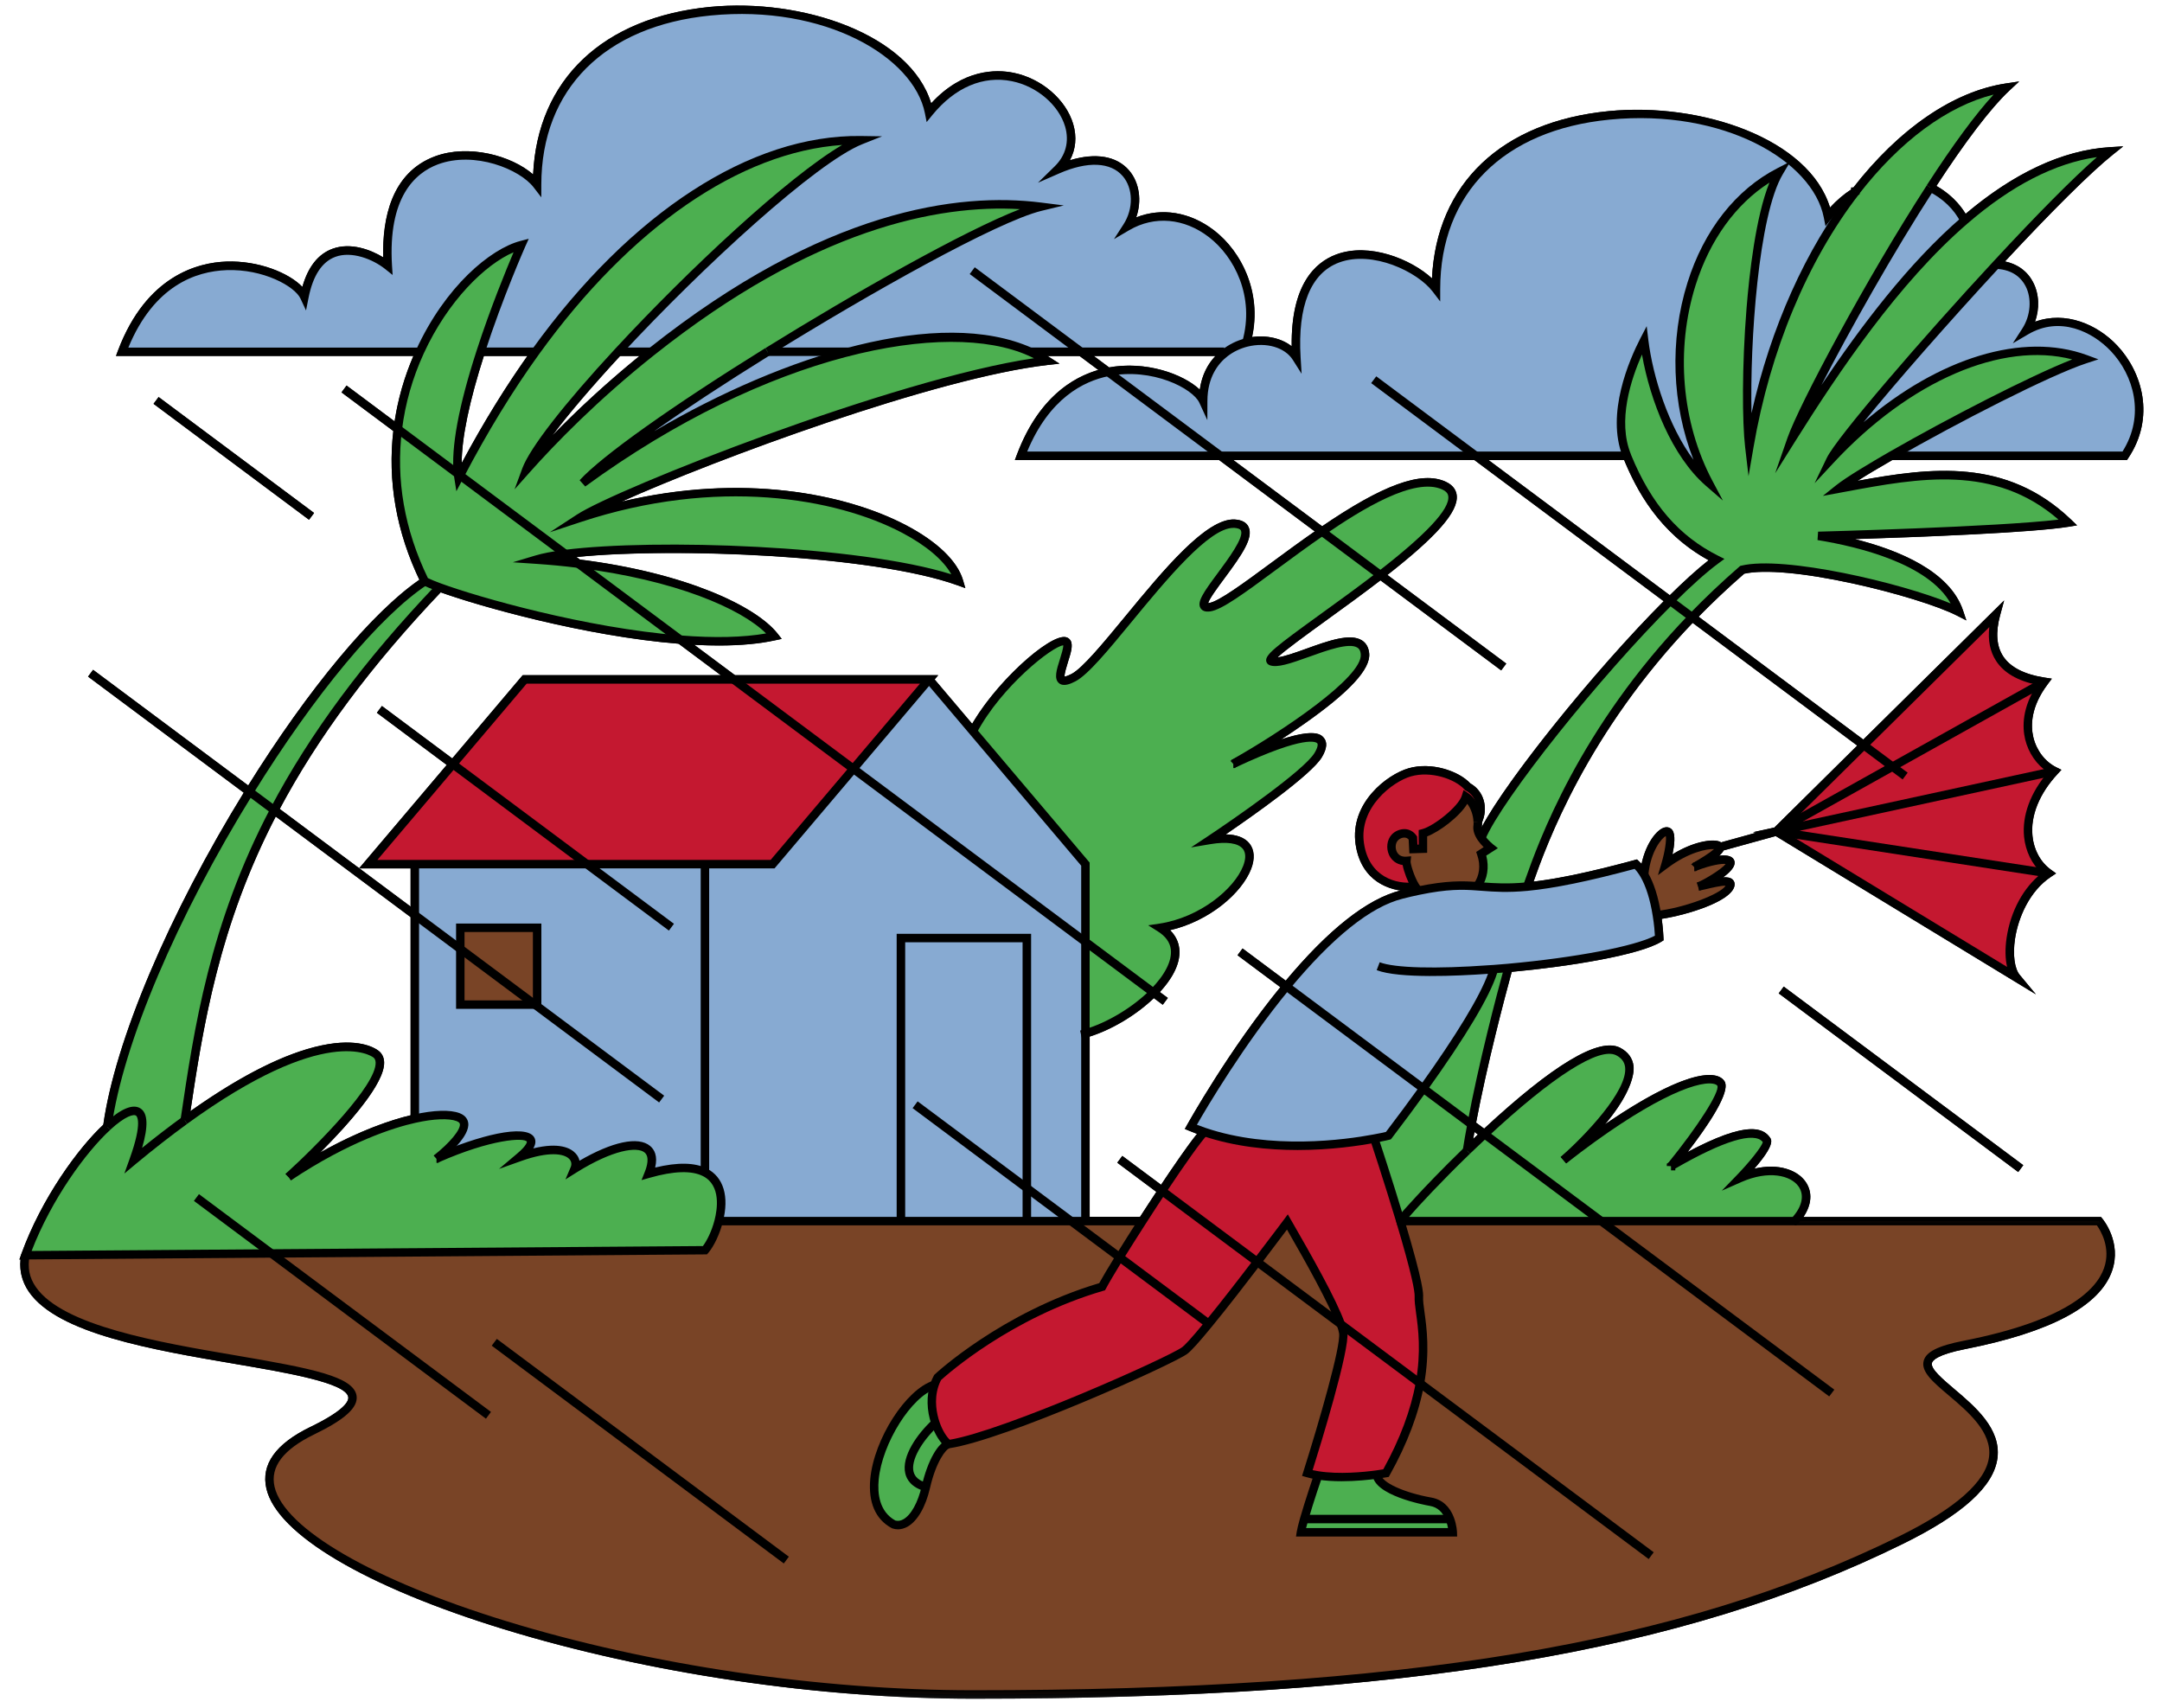 <svg width="181" height="143" viewBox="0 0 181 143" fill="none" xmlns="http://www.w3.org/2000/svg">
<mask id="mask0_5558_5491" style="mask-type:luminance" maskUnits="userSpaceOnUse" x="0" y="0" width="181" height="143">
<path d="M0.667 0H180.667V142.604H0.667V0Z" fill="white"/>
</mask>
<g mask="url(#mask0_5558_5491)">
<path d="M177.24 28.917C175.594 27.172 172.932 26 170.37 26.938C170.76 25.828 170.719 24.609 170.208 23.63C169.734 22.708 168.906 22.109 167.849 21.891C171.885 17.552 175.083 14.385 176.875 12.953L177.75 12.25L176.63 12.318C172.719 12.562 168.656 14.443 164.557 17.901C163.995 16.964 163.13 16.141 162.109 15.568C164.583 11.776 166.688 9.021 168.208 7.594L169.042 6.818L167.911 6.99C163.547 7.651 159.026 10.745 155.167 15.693L154.979 15.698V15.859C154.359 16.26 153.76 16.771 153.208 17.375C151.453 11.599 142.422 8.542 134.677 9.302C125.729 10.177 120.26 15.385 119.885 23.302C118.115 21.677 114.625 20.276 111.865 21.302C110.094 21.964 108.068 23.844 108.141 28.99C107.297 28.328 106.078 28.037 104.812 28.214C105.646 24.391 103.87 21.005 101.641 19.292C99.635 17.74 97.255 17.359 95.115 18.198C95.599 16.823 95.396 15.297 94.531 14.276C93.49 13.052 91.713 12.76 89.562 13.417C90.057 12.51 90.162 11.469 89.844 10.385C89.24 8.333 87.188 6.563 84.849 6.094C83.385 5.797 80.609 5.766 77.953 8.651C76.198 2.88 67.167 -0.177 59.427 0.578C50.469 1.458 45 6.672 44.63 14.604C42.797 13.01 39.198 12.052 36.411 13.088C32.76 14.453 32 18.297 32.078 21.542C31.016 20.896 29.349 20.271 27.833 20.828C26.635 21.266 25.787 22.338 25.312 24.016C24.182 22.844 21.646 21.802 18.948 21.896C16.583 21.979 12.266 23.057 9.885 29.318L9.708 29.797H34.609C33.849 31.562 33.323 33.401 33.036 35.281L29.01 32.276L28.588 32.849L32.927 36.083C32.443 40.286 33.177 44.474 35.109 48.536C31.146 51.266 25.833 57.651 20.776 65.755L7.792 56.073L7.37 56.641L20.406 66.359C14.115 76.568 9.625 87.177 8.646 94.156C6.49 96.177 3.453 100.375 1.792 104.964L1.625 105.443H1.719C1.62 106.422 1.859 107.328 2.422 108.151C4.839 111.651 12.719 112.995 19.672 114.182C24.037 114.922 28.984 115.766 29.156 116.964C29.203 117.302 28.854 118.073 25.979 119.464C23.073 120.875 21.838 122.615 22.302 124.62C23.177 128.443 30.615 132.844 42.188 136.396C54.25 140.094 68.573 142.214 81.484 142.214C117.583 142.214 140.859 138.339 159.302 129.255C164.344 126.776 166.938 124.417 167.229 122.052C167.531 119.604 165.349 117.755 163.594 116.271C162.62 115.443 161.615 114.589 161.74 114.109C161.802 113.87 162.245 113.396 164.531 112.943C171.656 111.536 175.792 109.339 176.818 106.406C177.656 104.01 176.062 102.083 175.995 102.005L175.891 101.88H150.984C151.682 100.849 151.76 99.781 151.156 98.922C150.49 97.979 148.932 97.354 146.865 97.844C148.599 95.859 148.307 95.422 148.203 95.266C147.656 94.453 146.339 93.755 141.286 96.448C143.021 94.193 144.932 91.365 144.365 90.51C144.25 90.333 144.005 90.109 143.516 90.031C141.844 89.76 138.552 91.26 134.375 94.125C136.807 91.219 136.802 89.615 136.755 89.255C136.672 88.583 136.297 88.068 135.635 87.719C133.896 86.812 130.062 89.094 124.245 94.49L123.573 93.99C124.505 89.057 125.943 83.604 126.557 81.365C131.542 80.896 137.286 79.943 139.094 78.828L139.271 78.724L139.26 78.516C139.26 78.484 139.24 77.833 139.115 76.922C141.094 76.625 144.969 75.495 145.214 74.146C145.245 73.948 145.193 73.766 145.057 73.635C144.885 73.474 144.615 73.427 144.25 73.448C144.781 73.062 145.219 72.625 145.219 72.224C145.219 72.037 145.13 71.875 144.969 71.771C144.74 71.615 144.349 71.594 143.922 71.641C144.12 71.464 144.234 71.318 144.292 71.193L148.656 69.99L170.443 83.245L169.083 81.609C168.651 81.094 168.495 79.917 168.688 78.615C168.938 76.896 169.87 74.62 171.703 73.401L172.13 73.12L171.714 72.818C170.839 72.193 170.271 71.162 170.151 69.984C169.979 68.287 170.729 66.438 172.255 64.792L172.573 64.443L172.151 64.234C171.203 63.766 170.484 62.823 170.224 61.719C169.995 60.734 170.01 59.167 171.417 57.292L171.776 56.818L171.193 56.729C169.474 56.464 168.297 55.859 167.693 54.932C167.141 54.083 167.057 52.938 167.438 51.531L167.781 50.266L155.99 61.911L142.198 51.625C143.417 50.375 144.698 49.167 146.01 48.026C147.688 47.651 150.99 47.948 155.104 48.844C158.656 49.615 162.245 50.724 163.839 51.542L164.609 51.938L164.339 51.115C163.24 47.818 158.953 46.052 155.266 45.125C160.297 44.969 170.052 44.604 173.177 44.094L173.88 43.979L173.37 43.49C167.953 38.312 161.656 39.13 155.495 40.255C156.245 39.776 157.229 39.188 158.411 38.51H178.062L178.167 38.354C180.458 34.943 179.349 31.151 177.24 28.917ZM36.896 49.589C40.214 50.781 49.021 53.266 56.818 53.891L60.349 56.526H43.76L37.865 63.495L31.974 59.104L31.552 59.672L37.401 64.042L30.073 72.688L23.422 67.724C26.641 61.682 31.052 55.745 36.896 49.589ZM40.51 29.802H44.161C42.24 32.521 40.391 35.526 38.656 38.771C38.646 36.693 39.286 33.625 40.51 29.802ZM100.448 32.62C99.073 31.323 95.969 30.198 92.859 30.76L91.573 29.802H101.755C101.172 30.422 100.63 31.328 100.448 32.62ZM91.953 30.974C89.682 31.63 86.896 33.422 85.146 38.031L84.969 38.51H102.062L110.078 44.49C108.797 45.38 107.531 46.312 106.401 47.141C104.151 48.802 102.026 50.37 101.234 50.484C101.203 50.484 101.172 50.49 101.146 50.495C101.26 50.104 101.979 49.141 102.516 48.411C104.005 46.406 104.948 45.021 104.536 44.125C104.365 43.745 103.979 43.531 103.396 43.495C101.026 43.333 97.401 47.729 94.208 51.609C92.38 53.828 90.651 55.922 89.729 56.417C89.375 56.599 89.203 56.641 89.13 56.641C89.099 56.417 89.307 55.766 89.417 55.406C89.656 54.661 89.854 54.016 89.63 53.625C89.542 53.479 89.406 53.38 89.234 53.344C87.927 53.062 83.51 56.974 81.396 60.599L78.25 56.885L78.547 56.526H61.536L58.12 53.984C58.839 54.021 59.531 54.042 60.188 54.042C62.005 54.042 63.578 53.896 64.896 53.609L65.448 53.49L65.099 53.042C63.302 50.771 57.49 47.974 48.547 46.849L48.266 46.635C56.406 45.807 73.162 46.474 80.167 49L80.823 49.24L80.63 48.568C80.156 46.974 78.463 45.339 75.854 43.969C70.792 41.318 62.115 39.599 52.026 42.005C59.901 38.469 78.333 31.635 87.713 30.557L88.708 30.448L87.859 29.906C87.802 29.875 87.745 29.844 87.688 29.807H90.385L91.953 30.974ZM34.375 72.698V75.896L30.088 72.698H34.375ZM124.052 69.229C124.073 69.109 124.078 68.984 124.073 68.849C124.615 67.583 124.203 66.208 123.099 65.589C122.115 64.531 119.828 63.771 117.927 64.318C116.13 64.833 112.99 67.224 113.49 70.688C113.885 73.38 115.74 74.333 117.245 74.552C114.479 75.245 111.25 77.787 107.641 82.104L104.026 79.406L103.604 79.974L107.188 82.646C102.818 88 99.422 94.104 99.385 94.167L99.193 94.51L99.557 94.662C99.766 94.75 99.984 94.833 100.214 94.922C99.412 95.912 98.088 97.854 97.203 99.182L93.958 96.766L93.537 97.333L96.807 99.776C96.37 100.438 95.912 101.141 95.443 101.87H91.229V86.771C93.099 86.182 95.104 84.979 96.594 83.552L97.344 84.109L97.771 83.542L97.099 83.047C97.984 82.083 98.88 80.75 98.724 79.406C98.656 78.823 98.401 78.307 97.953 77.87C101.276 77.099 103.969 74.745 104.74 72.74C105.073 71.891 105.016 71.125 104.594 70.604C104.198 70.12 103.536 69.87 102.615 69.849C104.87 68.307 109.776 64.859 110.661 63.391C111.094 62.667 111.141 62.109 110.802 61.74C110.604 61.516 110.099 60.964 107.266 61.896C107.885 61.495 108.542 61.057 109.188 60.599C112.964 57.948 114.75 56.021 114.635 54.714C114.589 54.214 114.385 53.844 114.031 53.615C113.047 52.984 111.167 53.661 109.349 54.318C108.49 54.625 107.536 54.969 106.953 55.036C107.604 54.422 109.344 53.161 111.042 51.932C112.458 50.911 114.052 49.755 115.578 48.583L125.682 56.12L126.104 55.552L116.156 48.13C120.312 44.88 122.115 42.818 121.958 41.469C121.922 41.125 121.734 40.651 121.047 40.333C119.031 39.401 115.828 40.552 110.693 44.057L103.245 38.505H123.427L139.281 50.328C133.474 56.156 126.161 65.266 124.052 69.234C124.052 69.24 124.052 69.234 124.052 69.229ZM46.224 36.49C47.542 34.719 49.49 32.432 51.917 29.802H53.547C50.599 32.198 48.135 34.526 46.224 36.49ZM34.375 76.776V93.365C32.839 93.734 30.193 94.583 26.807 96.49C29.162 94.13 32.234 90.698 32.161 88.922C32.146 88.521 31.979 88.193 31.688 87.969C31.338 87.698 29.969 86.88 26.932 87.521C23.901 88.156 20.203 90.01 15.943 93.026C17.031 85.708 18.375 77.469 23.088 68.359L34.375 76.776ZM124.609 38.51H135.974C137.052 41.109 138.943 44.651 143.047 46.901C142.13 47.625 141.036 48.609 139.797 49.833L124.609 38.51ZM123.339 95.344C123.37 95.156 123.406 94.964 123.438 94.766L123.729 94.979C123.594 95.099 123.464 95.224 123.339 95.344ZM148.542 69.287L146.771 69.667L147.031 69.708L144.089 70.521C144.026 70.479 143.958 70.448 143.865 70.422C143.266 70.25 141.771 70.443 140.016 71.521C140.177 70.771 140.281 69.88 140.01 69.5C139.859 69.287 139.604 69.203 139.339 69.276C138.719 69.443 137.812 70.552 137.427 72.328C137.349 72.24 137.266 72.156 137.182 72.078L137.042 71.948L136.854 72C133.297 72.964 130.516 73.557 128.375 73.807C129.51 70.609 132.844 61.417 141.703 52.141L155.484 62.417L148.542 69.287Z" fill="black"/>
</g>
<path d="M12.854 33.807L13.276 33.239L26.297 42.942L25.87 43.51L12.854 33.807Z" fill="black"/>
<path d="M148.906 83.162L149.328 82.594L169.385 97.542L168.958 98.109L148.906 83.162Z" fill="black"/>
<path d="M169.609 27.683C174.943 24.552 181.932 32.099 177.885 38.157C177.875 38.157 177.87 38.157 177.865 38.157C177.865 38.157 176.854 38.157 158.385 38.157L158.37 38.13C163.536 35.172 171.406 31.11 174.594 30.063C168.49 27.823 160.135 31.099 153.25 38.5C154.005 36.938 160.792 28.98 167.12 22.151C170.26 22.292 170.984 25.542 169.609 27.683Z" fill="#87AAD2"/>
<mask id="mask1_5558_5491" style="mask-type:luminance" maskUnits="userSpaceOnUse" x="2" y="101" width="176" height="42">
<path d="M2 101.333H178V142.604H2V101.333Z" fill="white"/>
</mask>
<g mask="url(#mask1_5558_5491)">
<path d="M22.724 104.932L59.011 104.666C59.427 104.187 59.896 103.255 60.167 102.229H89.677L93.724 105.244C93.037 106.369 92.51 107.26 92.266 107.718C84.005 110.135 78.5 115.312 78.5 115.312C78.391 115.515 78.302 115.718 78.234 115.926C74.995 116.952 70.828 125.468 74.807 127.614C75.917 127.984 77.016 126.635 77.51 124.489C77.995 122.343 78.854 120.999 79.417 120.9C83.927 120.234 97.943 113.979 99.193 113.062C99.526 112.812 100.287 111.942 101.224 110.796C102.448 109.291 103.984 107.307 105.26 105.64L112.25 110.854C112.349 111.135 112.422 111.369 112.453 111.557C112.708 113.062 109.453 123.322 109.453 123.322C109.74 123.406 110.037 123.468 110.354 123.515C110.354 123.515 109.615 125.676 109.188 127.171C109.052 127.63 108.953 128.031 108.912 128.281C109.745 128.281 121.62 128.281 121.62 128.281C121.62 128.281 121.609 127.755 121.385 127.171C121.162 126.557 120.698 125.885 119.781 125.718C118 125.406 115.302 124.551 115.266 123.442C115.745 123.374 116.037 123.322 116.037 123.322C117.693 120.364 118.51 117.864 118.88 115.796C119.547 112.031 118.734 109.687 118.787 108.551C118.828 107.77 118.078 105.015 117.24 102.229H175.719C175.719 102.229 181.62 109.202 164.458 112.588C152.859 114.88 179.089 119.109 159.141 128.937C141.734 137.505 119.146 141.859 81.479 141.859C47.286 141.859 10.886 127.182 26.13 119.775C41.375 112.374 0.01 115.895 2.13 105.083L22.724 104.932Z" fill="#794426"/>
</g>
<path d="M176.656 12.677C174.588 14.333 170.932 18.037 167.12 22.151C160.791 28.979 154.005 36.938 153.25 38.5C160.135 31.099 168.484 27.823 174.594 30.062C171.406 31.109 163.536 35.172 158.37 38.13C156.297 39.328 154.656 40.339 153.937 40.906C160.479 39.698 167.364 38.24 173.13 43.745C168.916 44.432 152.219 44.865 152.219 44.865C155.916 45.469 162.63 47.104 164.005 51.234C160.823 49.599 149.719 46.76 145.849 47.703C144.333 49.016 142.942 50.349 141.656 51.672L139.817 50.297C141.286 48.833 142.625 47.635 143.692 46.844C139.541 44.766 137.463 41.271 136.198 38.161V38.156C134.885 34.943 136.453 30.781 137.635 28.484C138.151 32.708 140.135 37.87 143.026 40.391C138.239 31.333 140.76 18.615 148.942 14.401C146.442 18.615 145.932 32.99 146.442 37.375C147.916 28.755 151.224 21.365 155.328 16.052C155.328 16.052 155.328 16.052 155.333 16.052C159.13 11.13 163.614 8.005 167.958 7.344C166.219 8.974 163.942 12.078 161.599 15.703C156.401 23.713 150.859 34.224 149.969 36.776C153.599 30.995 158.573 23.537 164.453 18.458C168.203 15.219 172.302 12.943 176.656 12.677Z" fill="#4CAF50"/>
<path d="M158.438 64.182L171.146 57.083C168.568 60.515 170.036 63.578 172 64.557L148.719 69.614L158.438 64.182Z" fill="#C41830"/>
<path d="M148.719 69.615L172 64.558C168.818 67.995 169.427 71.62 171.516 73.11L148.719 69.615Z" fill="#C41830"/>
<path d="M148.719 69.614L171.516 73.114C168.328 75.224 167.594 80.37 168.818 81.843L148.719 69.614Z" fill="#C41830"/>
<path d="M171.146 57.083L158.438 64.182L156.031 62.38L167.099 51.442C165.87 55.979 169.552 56.838 171.146 57.083Z" fill="#C41830"/>
<path d="M161.609 15.703C162.885 16.323 163.906 17.328 164.463 18.458C158.583 23.542 153.609 30.995 149.979 36.776C150.87 34.224 156.417 23.713 161.609 15.703Z" fill="#87AAD2"/>
<path d="M156.031 62.38L158.438 64.182L148.719 69.614L156.031 62.38Z" fill="#C41830"/>
<path d="M123.542 38.156H102.177L92.766 31.135C96.49 30.39 100.104 32.193 100.734 33.562C100.74 31.687 101.505 30.359 102.568 29.536C103.104 29.125 103.724 28.833 104.354 28.677C106 28.26 107.76 28.713 108.536 29.937C107.807 17.833 117.833 21.062 120.224 24.187C120.224 4.333 150.854 7.088 153.036 18.114C153.776 17.213 154.552 16.536 155.344 16.052C151.24 21.359 147.932 28.755 146.458 37.375C145.943 32.989 146.458 18.614 148.958 14.401C140.776 18.614 138.255 31.333 143.042 40.391C140.146 37.87 138.167 32.703 137.651 28.484C136.464 30.781 134.896 34.943 136.214 38.156H123.542Z" fill="#87AAD2"/>
<path d="M130.896 97.125C139.318 90.536 143.406 89.703 144.073 90.703C144.729 91.693 140.042 97.453 139.906 97.62C146.489 93.792 147.578 94.953 147.911 95.458C148.245 95.958 145.661 98.63 145.661 98.63C149.828 96.792 152.833 99.495 150.245 102.229H134.042L124.276 94.953C128.547 90.963 133.542 87.026 135.479 88.036C139.104 89.927 131.099 96.943 130.896 97.125Z" fill="#4CAF50"/>
<path d="M142.198 74.219C143.136 74.02 144.985 73.463 144.87 74.088C144.677 75.151 140.849 76.39 138.719 76.62C138.552 75.541 138.24 74.219 137.646 73.224C137.901 70.62 139.375 69.213 139.724 69.703C140.078 70.198 139.443 72.344 139.443 72.344C141.724 70.64 143.828 70.505 143.99 70.911C144.151 71.312 141.969 72.505 141.839 72.578C143.531 71.927 144.865 71.786 144.865 72.224C144.865 72.864 142.583 74.088 142.198 74.219Z" fill="#794426"/>
<path d="M139.823 50.297L141.667 51.672C132.047 61.641 128.839 71.5 127.859 74.219C125.948 74.401 124.823 74.271 123.672 74.193C124.214 73.448 124.354 72.448 124.016 71.463L124.797 70.969C124.797 70.969 124.344 70.609 124.021 70.141C125.469 66.662 133.766 56.307 139.823 50.297Z" fill="#4CAF50"/>
<path d="M125.068 81.136C124.505 83.198 122.151 86.959 119.156 91.13L107.698 82.584C110.698 78.954 114.156 75.693 117.328 74.896C117.854 74.761 118.338 74.651 118.776 74.558C121.125 74.073 122.411 74.105 123.667 74.193C124.818 74.271 125.948 74.401 127.854 74.219C129.797 74.042 132.547 73.537 136.948 72.339C137.219 72.584 137.443 72.875 137.646 73.219C138.229 74.214 138.547 75.537 138.719 76.615C138.89 77.698 138.911 78.526 138.911 78.526C137.219 79.573 131.646 80.547 126.286 81.032C125.875 81.068 125.469 81.105 125.068 81.136Z" fill="#87AAD2"/>
<path d="M134.042 102.229H117.25C117.213 102.12 119.667 99.386 122.818 96.334V96.329C123.292 95.875 123.776 95.407 124.276 94.948L134.042 102.229Z" fill="#4CAF50"/>
<path d="M125.068 81.13C125.474 81.104 125.875 81.068 126.287 81.031C126.235 81.224 124.318 88.104 123.193 94.141L119.162 91.13C122.146 86.958 124.505 83.203 125.068 81.13Z" fill="#4CAF50"/>
<path d="M124.797 70.968L124.01 71.468C124.354 72.448 124.213 73.448 123.666 74.198C122.411 74.104 121.125 74.073 118.776 74.562C118.677 74.479 118.573 74.343 118.469 74.166C118.078 73.52 117.708 72.395 117.745 72.073C116.521 72.166 116.182 70.734 116.776 70.109C117.13 69.734 117.864 69.562 118.281 70.151L118.323 71.083L119.12 71.057V69.77C120.224 69.484 122.396 67.781 122.724 66.708C123.307 67.093 123.682 67.989 123.719 68.781C123.724 68.921 123.719 69.057 123.703 69.187C123.661 69.515 123.812 69.849 124.015 70.145C124.338 70.614 124.797 70.968 124.797 70.968Z" fill="#794426"/>
<path d="M121.39 127.172C121.609 127.75 121.625 128.281 121.625 128.281C121.625 128.281 109.75 128.281 108.917 128.281C108.953 128.031 109.057 127.635 109.187 127.172H121.39Z" fill="#4CAF50"/>
<path d="M121.391 127.172H109.188C109.615 125.677 110.354 123.515 110.354 123.515C112.109 123.797 114.177 123.588 115.271 123.442C115.307 124.552 118.01 125.406 119.781 125.718C120.703 125.885 121.167 126.557 121.391 127.172Z" fill="#4CAF50"/>
<path d="M120.896 40.661C123.167 41.708 119.693 44.963 115.573 48.145L110.682 44.5C114.542 41.843 118.588 39.599 120.896 40.661Z" fill="#4CAF50"/>
<path d="M107.698 82.583L119.156 91.13C118.235 92.416 117.25 93.75 116.24 95.078C116.24 95.078 115.813 95.187 115.063 95.323C112.526 95.796 106.328 96.625 100.818 94.76C100.443 94.635 100.068 94.495 99.693 94.343C99.693 94.338 103.188 88.046 107.698 82.583Z" fill="#87AAD2"/>
<path d="M118.286 70.151C117.865 69.563 117.13 69.735 116.776 70.11C116.187 70.729 116.521 72.162 117.75 72.073C117.714 72.396 118.083 73.521 118.469 74.167L118.375 74.224C116.891 74.396 114.302 73.776 113.839 70.636C113.385 67.49 116.245 65.167 118.026 64.656C119.807 64.141 121.99 64.87 122.88 65.87C123.964 66.438 124.203 67.729 123.719 68.776C123.687 67.985 123.312 67.089 122.729 66.703C122.401 67.781 120.229 69.485 119.125 69.766V71.052L118.328 71.078L118.286 70.151Z" fill="#C41830"/>
<path d="M122.818 96.334C119.667 99.386 117.214 102.125 117.25 102.229C116.219 98.808 115.062 95.329 115.062 95.329C115.813 95.188 116.24 95.079 116.24 95.079C117.255 93.755 118.24 92.422 119.161 91.136L123.193 94.146C123.052 94.886 122.922 95.62 122.818 96.334Z" fill="#4CAF50"/>
<path d="M117.245 102.229C118.078 105.021 118.828 107.771 118.792 108.552C118.739 109.688 119.552 112.032 118.885 115.797L112.25 110.849C111.562 108.912 109.385 105.068 107.786 102.297C107.786 102.297 106.677 103.776 105.26 105.641L97.291 99.693C98.802 97.412 100.208 95.396 100.818 94.761C106.328 96.625 112.531 95.797 115.062 95.323C115.062 95.323 116.219 98.808 117.245 102.229Z" fill="#C41830"/>
<path d="M103.255 63.943C109.745 60.885 111.464 61.37 110.354 63.213C109.25 65.052 101.286 70.318 101.286 70.318C107.906 69.219 103.615 76.693 97.12 77.672C99.24 79 98.453 81.193 96.568 83.094L90.875 78.849V72.344L81.453 61.213C83.531 57.297 88.172 53.479 89.151 53.687C90.135 53.896 87.312 58.088 89.891 56.724C92.463 55.359 99.812 43.599 103.37 43.844C106.922 44.094 98.713 51.203 101.286 50.833C102.615 50.641 106.542 47.333 110.677 44.495L115.568 48.141C111.01 51.672 105.656 55.104 106.427 55.359C107.901 55.854 114.031 51.932 114.276 54.75C114.521 57.526 103.594 63.75 103.255 63.943Z" fill="#4CAF50"/>
<path d="M109.453 123.323C109.453 123.323 112.708 113.063 112.453 111.558C112.422 111.37 112.349 111.136 112.25 110.854L118.885 115.797C118.51 117.865 117.693 120.365 116.042 123.323C116.042 123.323 115.745 123.375 115.271 123.443C114.177 123.594 112.109 123.802 110.354 123.521C110.036 123.469 109.74 123.407 109.453 123.323Z" fill="#C41830"/>
<path d="M112.255 110.854L105.26 105.641C106.682 103.776 107.786 102.297 107.786 102.297C109.385 105.068 111.562 108.917 112.255 110.854Z" fill="#794426"/>
<path d="M97.292 99.692L105.261 105.64C103.985 107.307 102.448 109.286 101.224 110.797L101.057 110.718L93.724 105.25C94.276 104.364 94.922 103.338 95.604 102.281C96.156 101.416 96.729 100.536 97.292 99.692Z" fill="#C41830"/>
<path d="M64.276 29.448C73.364 23.797 83.588 18.177 87.114 17.317C75.672 15.875 63.76 22.13 54.547 29.448H51.76C58.62 22.047 68.088 13.333 72.067 11.744C63.797 11.63 53.833 16.984 44.849 29.448H40.25C41.776 24.729 43.651 20.52 43.651 20.52C41.057 21.198 37.406 24.547 35.161 29.448H10.229C14.271 18.786 24.385 22.463 25.484 24.854C26.588 19.333 30.812 20.932 32.469 22.25C31.734 10.14 42.583 12.349 44.974 15.474C44.974 -4.381 75.599 -1.62 77.781 9.406C83.948 1.864 92.849 9.994 88.541 14.187C94.427 11.609 96.135 16.208 94.364 18.963C99.698 15.838 106.245 21.927 104.354 28.672C103.724 28.833 103.109 29.114 102.573 29.536L102.5 29.442H86.266C77.208 25.39 60.557 31.849 48.802 40.437C50.812 38.244 57.193 33.843 64.276 29.448Z" fill="#87AAD2"/>
<path d="M102.177 38.157H85.479C87.198 33.625 90.01 31.683 92.766 31.136L102.177 38.157Z" fill="#87AAD2"/>
<path d="M101.057 110.719L101.224 110.797C100.281 111.948 99.521 112.818 99.193 113.063C97.943 113.979 83.927 120.235 79.417 120.901C79.026 120.61 78.589 119.948 78.307 119.11C77.99 118.167 77.875 117.011 78.234 115.927C78.302 115.719 78.391 115.516 78.5 115.313C78.5 115.313 84.005 110.136 92.266 107.719C92.51 107.261 93.037 106.37 93.724 105.245L101.057 110.719Z" fill="#C41830"/>
<path d="M90.875 78.849L96.568 83.093C95.062 84.609 92.859 85.948 90.875 86.52V78.849Z" fill="#4CAF50"/>
<path d="M90.875 86.52V102.229H89.677L85.963 99.458V78.531H75.427V102.229H60.166C60.568 100.677 60.489 98.901 59.01 98.151V72.349H64.682L71.442 64.364L90.875 78.854V86.52Z" fill="#87AAD2"/>
<path d="M90.875 72.343V78.849L71.443 64.359L77.781 56.88L81.453 61.213L90.875 72.343Z" fill="#87AAD2"/>
<path d="M93.724 105.25L89.677 102.229H95.526L95.604 102.282C94.922 103.339 94.276 104.365 93.724 105.25Z" fill="#794426"/>
<path d="M89.677 102.229H85.963V99.458L89.677 102.229Z" fill="#87AAD2"/>
<path d="M86.266 29.448C86.755 29.667 87.224 29.917 87.672 30.198C76.109 31.521 51.724 41.276 48.521 43.365C64.963 37.938 78.896 43.922 80.287 48.662C72.792 45.959 54.906 45.422 47.339 46.38L38.516 39.797C40.542 35.912 42.661 32.469 44.849 29.448C53.833 16.979 63.802 11.63 72.068 11.745C68.088 13.334 58.62 22.047 51.76 29.448C47.807 33.714 44.724 37.542 44.062 39.328C46.823 36.224 50.411 32.724 54.547 29.448C63.755 22.13 75.667 15.875 87.109 17.318C83.583 18.177 73.365 23.797 64.271 29.448C57.193 33.844 50.812 38.245 48.797 40.438C60.557 31.854 77.208 25.391 86.266 29.448Z" fill="#4CAF50"/>
<path d="M75.427 78.531H85.964V102.229H75.427V78.531Z" fill="#87AAD2"/>
<path d="M79.417 120.901C78.859 121 78 122.343 77.51 124.489C74.875 123.755 76.344 120.932 78.307 119.114C78.588 119.948 79.031 120.614 79.417 120.901Z" fill="#4CAF50"/>
<path d="M78.24 115.927C77.875 117.01 77.995 118.166 78.312 119.109C76.344 120.932 74.875 123.75 77.51 124.489C77.021 126.63 75.917 127.979 74.812 127.614C70.828 125.474 75 116.953 78.24 115.927Z" fill="#4CAF50"/>
<path d="M77.781 56.88L71.442 64.359L61.416 56.88H77.781Z" fill="#C41830"/>
<path d="M71.442 64.359L64.682 72.343H49.13L37.916 63.974L43.927 56.88H61.416L71.442 64.359Z" fill="#C41830"/>
<path d="M64.823 53.26C62.625 53.74 59.875 53.781 56.948 53.552L48.416 47.188C56.989 48.25 62.974 50.922 64.823 53.26Z" fill="#4CAF50"/>
<path d="M24.151 98.531C28.281 95.776 32.031 94.245 34.729 93.646C36.396 93.271 37.656 93.255 38.354 93.521C40.115 94.203 36.719 96.87 36.547 97.005C42.094 94.531 46.469 94.375 43.505 96.864C47.406 95.474 48.521 96.864 48.099 97.844C52.557 95.052 55.484 95.333 54.302 98.26C56.583 97.609 58.078 97.677 59.01 98.151C60.484 98.901 60.562 100.672 60.161 102.229C59.896 103.255 59.427 104.187 59.01 104.666L22.724 104.932L2.125 105.088C3.75 100.609 6.734 96.396 8.984 94.328V94.323C11.349 92.151 12.896 92.354 11.177 97.146C12.708 95.875 14.135 94.765 15.463 93.802V93.797C25.943 86.182 30.406 87.432 31.469 88.25C33.656 89.922 24.463 98.25 24.151 98.531Z" fill="#4CAF50"/>
<path d="M48.411 47.183L56.948 53.547C49.24 52.943 40.281 50.464 36.797 49.172C36.234 48.969 35.812 48.792 35.562 48.662C33.354 44.146 32.823 39.792 33.312 35.917L38.349 39.677C38.359 39.797 38.38 39.912 38.396 40.021C38.438 39.948 38.474 39.875 38.516 39.797L47.339 46.38C46.323 46.516 45.495 46.672 44.901 46.849C46.115 46.933 47.286 47.042 48.411 47.183Z" fill="#4CAF50"/>
<path d="M37.917 63.974L49.13 72.343H30.828L37.917 63.974Z" fill="#C41830"/>
<path d="M44.974 77.672V84.109H44.792L38.537 79.438V77.672H44.974Z" fill="#794426"/>
<path d="M44.974 84.109V77.672H38.536V84.109H44.974ZM34.729 76.604V72.344H59.01V98.151C58.078 97.677 56.588 97.609 54.302 98.26C55.489 95.333 52.562 95.052 48.104 97.844C48.521 96.865 47.406 95.474 43.51 96.865C46.469 94.375 42.099 94.531 36.552 97.005C36.719 96.87 40.12 94.203 38.354 93.521C37.661 93.255 36.401 93.271 34.734 93.646V76.604H34.729Z" fill="#87AAD2"/>
<path d="M44.792 84.109H38.537V79.438L44.792 84.109Z" fill="#794426"/>
<path d="M35.161 29.448C37.401 24.547 41.057 21.198 43.651 20.52C43.651 20.52 41.776 24.729 40.25 29.448C39.052 33.135 38.068 37.14 38.349 39.677L33.312 35.916C33.604 33.562 34.271 31.385 35.161 29.448Z" fill="#4CAF50"/>
<path d="M35.562 48.661C35.812 48.791 36.234 48.968 36.797 49.172C30.317 55.974 25.969 62.114 22.963 67.828L20.885 66.276C25.812 58.307 31.338 51.448 35.562 48.661Z" fill="#4CAF50"/>
<path d="M20.88 66.276L22.958 67.829C17.958 77.329 16.672 85.641 15.463 93.797V93.802C14.135 94.766 12.708 95.875 11.177 97.146C12.896 92.36 11.349 92.151 8.984 94.323C10.021 86.704 15.031 75.714 20.88 66.276Z" fill="#4CAF50"/>
<path d="M60.187 54.036C59.172 54.036 58.083 53.995 56.922 53.901C48.917 53.271 39.823 50.667 36.677 49.51C36.109 49.302 35.667 49.115 35.396 48.974L35.297 48.922L35.245 48.818C33.177 44.599 32.411 40.245 32.953 35.875C33.234 33.609 33.87 31.401 34.833 29.302C37.276 23.963 41.068 20.833 43.552 20.177L44.266 19.99L43.964 20.662C43.948 20.703 42.083 24.912 40.583 29.552C39.307 33.495 38.646 36.646 38.651 38.766C40.51 35.297 42.489 32.094 44.557 29.234C52.823 17.771 62.849 11.266 72.068 11.385L73.844 11.412L72.198 12.068C68.359 13.604 58.922 22.229 52.016 29.682C49.536 32.365 47.557 34.688 46.219 36.484C48.302 34.349 51.026 31.781 54.323 29.167C69 17.505 80.281 16.094 87.156 16.958L89.062 17.198L87.193 17.651C83.479 18.562 72.802 24.552 64.458 29.74L64.083 29.141C71.479 24.552 80.703 19.323 85.391 17.51C78.552 17.104 68.104 19.13 54.771 29.724C50.021 33.495 46.469 37.151 44.328 39.562L43.078 40.969L43.729 39.203C44.364 37.5 47.193 33.854 51.5 29.203C57.651 22.562 65.917 14.838 70.505 12.135C61.953 12.729 52.797 19.021 45.13 29.651C42.917 32.714 40.792 36.188 38.823 39.958L38.208 41.125L38.042 40.078C38.021 39.958 38 39.833 37.989 39.708C37.745 37.51 38.391 34.016 39.906 29.338C41.047 25.812 42.391 22.542 42.995 21.12C40.635 22.13 37.5 25.172 35.474 29.594C34.542 31.625 33.927 33.766 33.656 35.964C33.13 40.156 33.859 44.339 35.823 48.396C36.073 48.521 36.448 48.672 36.911 48.844C40.036 49.995 49.042 52.573 56.969 53.198C59.823 53.422 62.229 53.365 64.135 53.031C62.047 50.953 56.568 48.557 48.359 47.536C47.203 47.391 46.026 47.281 44.87 47.203L42.932 47.073L44.786 46.516C45.385 46.333 46.229 46.167 47.281 46.031C54.839 45.078 71.88 45.641 79.641 48.078C78.979 46.885 77.521 45.651 75.505 44.594C69.979 41.693 60.016 39.938 48.62 43.703L46.036 44.557L48.312 43.073C51.641 40.901 74.823 31.724 86.562 29.99C86.411 29.917 86.26 29.844 86.104 29.776C79.292 26.724 64.359 29.505 48.995 40.729L48.526 40.203C50.385 38.172 56.198 34.036 64.068 29.146L64.443 29.75C60.667 32.094 57.375 34.26 54.771 36.099C65.703 29.667 78.677 25.672 86.391 29.125C86.896 29.349 87.38 29.609 87.844 29.901L88.687 30.438L87.693 30.552C78.318 31.625 59.885 38.464 52.01 42C62.094 39.589 70.771 41.312 75.833 43.964C78.448 45.333 80.146 46.964 80.609 48.562L80.807 49.229L80.146 48.995C72.911 46.38 55.271 45.75 47.474 46.719C47.797 46.75 48.114 46.786 48.437 46.828C57.432 47.948 63.281 50.755 65.083 53.036L65.437 53.479L64.885 53.599C63.578 53.891 62.005 54.036 60.187 54.036Z" fill="black"/>
<path d="M64.844 72.698H30.062L43.76 56.526H78.542L64.844 72.698ZM31.594 71.99H64.516L77.016 57.235H44.089L31.594 71.99Z" fill="black"/>
<path d="M91.224 102.11H90.516V72.474L77.51 57.11L78.047 56.651L91.224 72.214V102.11Z" fill="black"/>
<path d="M58.662 72.344H59.37V98.151H58.662V72.344Z" fill="black"/>
<path d="M34.375 72.344H35.083V93.797H34.375V72.344Z" fill="black"/>
<path d="M1.625 105.442L1.797 104.963C3.484 100.312 6.583 96.052 8.75 94.067L9.229 94.588C7.198 96.453 4.323 100.38 2.646 104.729L58.844 104.317C59.177 103.88 59.583 103.078 59.823 102.14C60.042 101.291 60.391 99.245 58.854 98.463C57.906 97.979 56.406 98.026 54.401 98.599L53.708 98.796L53.974 98.125C54.161 97.671 54.401 96.854 53.969 96.489C53.349 95.963 51.307 96.26 48.292 98.14L47.339 98.739L47.781 97.698C47.88 97.463 47.839 97.218 47.661 97.031C47.229 96.567 45.943 96.37 43.63 97.198L41.776 97.859L43.281 96.588C44.151 95.859 44.109 95.583 44.109 95.578C43.885 95.213 41.104 95.37 36.75 97.296L36.693 97.354H36.542V97L36.302 96.745L36.417 96.698L36.406 96.671C39.995 95.078 43.995 94.057 44.714 95.198C44.901 95.5 44.828 95.833 44.646 96.14C46.844 95.604 47.792 96.13 48.177 96.546C48.354 96.729 48.469 96.948 48.516 97.171C51.255 95.578 53.438 95.109 54.427 95.937C54.771 96.224 55.083 96.76 54.849 97.745C56.724 97.291 58.182 97.317 59.177 97.828C60.578 98.541 61.068 100.177 60.51 102.312C60.255 103.317 59.771 104.333 59.292 104.896L59.182 105.015H59.021L1.625 105.442Z" fill="black"/>
<path d="M24.349 98.822L24.188 98.583L23.891 98.286L23.984 98.218C28.953 94.906 32.802 93.718 34.651 93.307C36.328 92.932 37.682 92.89 38.479 93.192C39.005 93.395 39.161 93.744 39.198 93.999C39.365 95.093 37.557 96.656 36.771 97.275L36.328 96.723C37.661 95.671 38.568 94.572 38.5 94.104C38.49 94.062 38.474 93.953 38.224 93.854C37.568 93.609 36.323 93.656 34.802 93.994C33.005 94.39 29.25 95.557 24.349 98.822Z" fill="black"/>
<path d="M24.396 98.787L23.916 98.266C26.562 95.865 31.526 90.839 31.448 88.943C31.437 88.698 31.333 88.583 31.255 88.526C31.099 88.406 27.26 85.662 15.672 94.083L15.26 93.51C19.812 90.203 23.734 88.188 26.927 87.516C29.963 86.88 31.338 87.698 31.687 87.964C31.979 88.188 32.141 88.516 32.156 88.917C32.266 91.51 25.713 97.589 24.396 98.787Z" fill="black"/>
<path d="M10.411 98.245L10.849 97.026C11.974 93.896 11.443 93.432 11.38 93.391C11.208 93.276 10.536 93.38 9.224 94.588L8.745 94.068C10.12 92.807 11.135 92.38 11.771 92.802C12.38 93.203 12.422 94.292 11.896 96.099C13.047 95.167 14.172 94.302 15.255 93.516L15.672 94.088C14.307 95.078 12.87 96.198 11.401 97.417L10.411 98.245Z" fill="black"/>
<path d="M45.323 84.458H38.182V77.317H45.323V84.458ZM38.891 83.75H44.614V78.026H38.891V83.75Z" fill="black"/>
<path d="M86.323 102.229H85.609V78.885H75.781V102.229H75.068V78.177H86.323V102.229Z" fill="black"/>
<path d="M90.584 86.969L90.427 86.276C90.542 86.251 90.656 86.219 90.771 86.183C92.672 85.636 94.849 84.329 96.318 82.844C97.526 81.626 98.13 80.433 98.021 79.49C97.953 78.896 97.584 78.381 96.933 77.975L96.125 77.464L97.068 77.323C100.443 76.813 103.333 74.417 104.078 72.49C104.245 72.058 104.375 71.464 104.042 71.058C103.656 70.579 102.698 70.443 101.349 70.667L99.709 70.943L101.094 70.026C103.292 68.568 109.182 64.485 110.052 63.032C110.333 62.563 110.349 62.303 110.276 62.224C110.198 62.136 109.354 61.469 103.458 64.24L103.401 64.297L103.25 64.303V63.948L103.005 63.693L103.12 63.646L103.11 63.626C109.693 60.521 110.531 61.443 110.807 61.745C111.146 62.12 111.099 62.672 110.667 63.396C109.781 64.87 104.875 68.313 102.615 69.855C103.537 69.87 104.203 70.126 104.599 70.61C105.026 71.136 105.073 71.891 104.745 72.751C103.969 74.751 101.281 77.105 97.959 77.876C98.401 78.313 98.662 78.829 98.729 79.412C98.901 80.901 97.787 82.376 96.823 83.349C95.25 84.933 93.005 86.276 90.979 86.86C90.844 86.896 90.714 86.938 90.584 86.969Z" fill="black"/>
<path d="M103.422 64.25L103.078 63.63C107.36 61.224 114.089 56.688 113.922 54.781C113.891 54.417 113.75 54.287 113.641 54.219C112.953 53.776 111.083 54.448 109.583 54.99C107.969 55.568 106.948 55.912 106.318 55.698C106.146 55.641 106.031 55.505 106.005 55.344C105.922 54.813 106.75 54.162 110.62 51.365C112.104 50.297 113.776 49.084 115.354 47.865C119.391 44.745 121.375 42.625 121.25 41.557C121.235 41.401 121.162 41.172 120.745 40.979C118.422 39.912 114 42.641 110.88 44.787C109.469 45.755 108.063 46.797 106.818 47.714C104.198 49.646 102.302 51.047 101.333 51.182C100.922 51.245 100.646 51.146 100.505 50.906C100.193 50.386 100.755 49.589 101.943 47.984C102.823 46.797 104.156 45 103.891 44.417C103.818 44.261 103.552 44.209 103.344 44.193C103.313 44.193 103.281 44.193 103.25 44.193C101.224 44.193 97.636 48.542 94.745 52.052C92.792 54.427 91.099 56.474 90.052 57.031C89.599 57.266 89.031 57.505 88.656 57.193C88.219 56.828 88.453 56.068 88.734 55.188C88.849 54.828 89.026 54.25 89.016 54.026C88.146 54.084 83.859 57.422 81.761 61.375L81.13 61.047C83.12 57.302 87.859 53.042 89.224 53.339C89.396 53.375 89.531 53.474 89.62 53.625C89.844 54.016 89.641 54.656 89.406 55.406C89.297 55.766 89.094 56.417 89.12 56.641C89.193 56.63 89.365 56.594 89.719 56.412C90.641 55.922 92.37 53.823 94.198 51.604C97.391 47.724 101.011 43.334 103.386 43.49C103.969 43.531 104.354 43.745 104.526 44.12C104.938 45.021 103.995 46.401 102.505 48.412C101.964 49.136 101.25 50.099 101.136 50.49C101.162 50.49 101.193 50.484 101.224 50.479C102.016 50.365 104.141 48.802 106.391 47.141C107.641 46.219 109.052 45.177 110.474 44.203C115.735 40.584 118.99 39.391 121.037 40.334C121.724 40.651 121.912 41.125 121.948 41.469C122.104 42.859 120.203 45 115.776 48.422C114.188 49.646 112.511 50.859 111.026 51.932C109.333 53.162 107.589 54.422 106.943 55.037C107.526 54.969 108.474 54.625 109.333 54.318C111.151 53.662 113.031 52.984 114.016 53.615C114.375 53.844 114.578 54.214 114.62 54.714C114.735 56.021 112.953 57.948 109.177 60.599C106.37 62.584 103.458 64.234 103.422 64.25Z" fill="black"/>
<path d="M108.636 96.276C106.151 96.276 103.349 95.995 100.703 95.099C100.281 94.954 99.906 94.813 99.558 94.667L99.193 94.516L99.386 94.167C99.422 94.105 102.943 87.782 107.422 82.36C111.12 77.886 114.422 75.255 117.245 74.547C117.755 74.422 118.245 74.308 118.708 74.209C121.136 73.709 122.453 73.75 123.698 73.839L124.146 73.875C125.151 73.948 126.193 74.021 127.823 73.87C130.031 73.662 132.99 73.052 136.86 72L137.047 71.948L137.188 72.079C137.474 72.339 137.729 72.662 137.948 73.042C138.458 73.901 138.833 75.084 139.068 76.558C139.235 77.651 139.266 78.48 139.266 78.516L139.271 78.719L139.099 78.829C137.266 79.959 131.354 80.927 126.313 81.38L126.255 81.386C125.958 81.407 125.662 81.433 125.365 81.459L125.339 81.464C124.724 83.417 122.745 86.735 119.448 91.334C118.531 92.61 117.547 93.938 116.521 95.282L116.443 95.38L116.328 95.412C116.307 95.417 115.88 95.526 115.13 95.667C113.818 95.917 111.427 96.276 108.636 96.276ZM100.203 94.162C100.427 94.25 100.672 94.339 100.932 94.427C106.396 96.276 112.589 95.427 114.995 94.974C115.5 94.886 115.86 94.802 116.031 94.761C117.026 93.454 117.979 92.167 118.87 90.927C121.927 86.657 123.886 83.427 124.573 81.526C122.047 81.704 117.115 81.938 115.255 81.219L115.505 80.558C116.766 81.042 120.198 81.13 124.714 80.802L125.042 80.782C125.427 80.75 125.813 80.719 126.198 80.688L126.25 80.683C131.901 80.172 136.87 79.219 138.547 78.334C138.531 78.021 138.485 77.407 138.365 76.677C138.151 75.308 137.792 74.177 137.339 73.401C137.188 73.146 137.026 72.922 136.849 72.74C133.031 73.771 130.099 74.37 127.891 74.579C126.198 74.735 125.125 74.657 124.089 74.579L123.641 74.547C122.453 74.459 121.188 74.422 118.849 74.907C118.401 75 117.917 75.11 117.417 75.24C114.75 75.907 111.568 78.459 107.964 82.808C104.13 87.454 101 92.766 100.203 94.162Z" fill="black"/>
<path d="M112.313 124.005C111.641 124.005 110.948 123.968 110.297 123.864C109.958 123.812 109.646 123.744 109.349 123.656L109.005 123.557L109.115 123.208C110.412 119.114 112.281 112.651 112.104 111.614C112.078 111.458 112.021 111.244 111.922 110.963C111.281 109.172 109.297 105.63 107.745 102.937C107.318 103.51 106.5 104.593 105.542 105.854C104.422 107.317 102.818 109.406 101.495 111.015C100.417 112.333 99.734 113.093 99.396 113.343C98.141 114.26 84.104 120.562 79.469 121.244L79.323 121.271L79.203 121.182C78.734 120.833 78.26 120.078 77.969 119.224C77.578 118.062 77.552 116.849 77.896 115.817C77.969 115.593 78.068 115.364 78.188 115.146L78.219 115.093L78.26 115.057C78.318 115 83.859 109.854 92.026 107.422C92.292 106.937 92.781 106.109 93.427 105.067C94.01 104.125 94.662 103.093 95.307 102.088C95.896 101.177 96.458 100.302 97 99.5C98.005 97.979 99.807 95.317 100.563 94.52L101.073 95.01C100.547 95.562 99.276 97.343 97.583 99.89C97.052 100.692 96.484 101.562 95.901 102.474C95.26 103.474 94.609 104.5 94.026 105.437C93.333 106.573 92.818 107.442 92.583 107.89L92.51 108.021L92.365 108.062C84.656 110.317 79.307 115.057 78.781 115.536C78.698 115.703 78.625 115.869 78.568 116.041C78.167 117.244 78.443 118.411 78.641 119.005C78.896 119.765 79.25 120.281 79.516 120.531C84.083 119.76 97.776 113.656 98.974 112.781C99.135 112.661 99.599 112.218 100.943 110.573C102.255 108.968 103.859 106.89 104.969 105.427C106.391 103.567 107.495 102.093 107.495 102.093L107.813 101.661L108.083 102.13C109.813 105.125 111.891 108.807 112.578 110.739C112.693 111.062 112.766 111.307 112.797 111.505C113.031 112.937 110.526 121.062 109.891 123.078C110.052 123.114 110.219 123.146 110.396 123.172C112.104 123.442 114.146 123.244 115.214 123.099C115.474 123.062 115.677 123.031 115.807 123.005C117.198 120.489 118.115 118.047 118.526 115.739C118.99 113.14 118.729 111.213 118.552 109.932C118.474 109.364 118.417 108.911 118.432 108.547C118.453 108.119 118.203 106.692 116.901 102.338C115.886 98.958 114.729 95.479 114.719 95.442L115.391 95.218C115.401 95.255 116.563 98.745 117.578 102.13C119.193 107.521 119.156 108.317 119.141 108.578C119.125 108.88 119.182 109.302 119.255 109.833C119.438 111.156 119.708 113.156 119.229 115.864C118.792 118.286 117.823 120.859 116.344 123.5L116.261 123.646L116.099 123.672C116.099 123.672 115.802 123.724 115.313 123.791C114.615 123.89 113.495 124.005 112.313 124.005Z" fill="black"/>
<path d="M150.396 102.583H116.985L116.912 102.333C116.844 102.109 116.823 102.041 118.583 100.145C119.271 99.401 120.714 97.88 122.573 96.078L123.063 96.588C120.63 98.942 118.761 100.963 117.969 101.875H150.089C150.886 100.974 151.068 100.031 150.573 99.328C149.912 98.39 148.063 97.958 145.797 98.953L144.146 99.682L145.401 98.385C146.412 97.343 147.5 96.005 147.578 95.609C146.875 94.718 144.287 95.499 140.255 97.828V97.979H139.896V97.624L139.542 97.619V97.421L139.719 97.317C146.078 93.619 147.599 94.369 148.198 95.26C148.302 95.421 148.594 95.859 146.86 97.843C148.922 97.349 150.485 97.979 151.146 98.921C151.875 99.948 151.625 101.276 150.495 102.474L150.396 102.583Z" fill="black"/>
<path d="M140.177 97.844L139.63 97.396C142.13 94.323 143.99 91.406 143.776 90.896C143.724 90.817 143.589 90.755 143.406 90.724C141.964 90.489 137.891 92.104 131.115 97.401L130.656 96.864V96.859C136.578 92.229 141.375 89.677 143.516 90.026C144.005 90.104 144.25 90.333 144.365 90.505C145.062 91.557 142.042 95.557 140.177 97.844Z" fill="black"/>
<path d="M131.13 97.385L130.661 96.859C132.63 95.125 136.292 91.328 136.052 89.338C136 88.906 135.76 88.583 135.312 88.349C133.911 87.609 129.974 90.12 124.515 95.213C124.021 95.672 123.536 96.13 123.062 96.588L122.573 96.073C123.047 95.614 123.536 95.151 124.036 94.687C129.974 89.146 133.875 86.797 135.646 87.719C136.302 88.067 136.682 88.583 136.76 89.255C136.812 89.734 136.812 92.396 131.13 97.385Z" fill="black"/>
<path d="M60.166 101.875H95.526V102.583H60.166V101.875Z" fill="black"/>
<path d="M155.62 16.266L155.057 15.834C158.943 10.802 163.51 7.662 167.911 6.99L169.042 6.823L168.208 7.599C166.646 9.063 164.463 11.933 161.901 15.891L161.307 15.505C163.515 12.094 165.396 9.547 166.901 7.917C163.031 8.886 159.062 11.813 155.62 16.266Z" fill="black"/>
<path d="M124.344 70.276L123.688 70.005C125.146 66.515 133.312 56.26 139.573 50.047C140.906 48.718 142.068 47.661 143.042 46.901C138.828 44.588 136.938 40.906 135.88 38.297L135.854 38.229C134.427 34.63 136.411 30.109 137.328 28.328L137.859 27.307L137.995 28.448C138.38 31.578 139.693 35.692 141.776 38.489C139.964 33.87 139.76 28.479 141.276 23.656C142.651 19.27 145.323 15.87 148.792 14.088L149.885 13.521L149.255 14.583C147.208 18.026 146.495 28.651 146.635 34.593C148.229 27.442 151.177 20.859 155.057 15.838L155.62 16.276C151.318 21.838 148.188 29.354 146.802 37.442L146.385 39.864L146.099 37.422C145.859 35.364 145.823 30.713 146.219 25.802C146.448 22.958 146.984 18.135 148.135 15.286C145.313 17.088 143.141 20.099 141.953 23.875C140.26 29.26 140.781 35.37 143.349 40.229L144.24 41.906L142.807 40.661C139.974 38.198 138.151 33.567 137.464 29.677C136.547 31.744 135.391 35.234 136.536 38.026L136.557 38.093C138.24 42.198 140.557 44.88 143.854 46.531L144.37 46.791L143.906 47.13C142.88 47.885 141.589 49.036 140.068 50.552C133.979 56.593 125.745 66.922 124.344 70.276Z" fill="black"/>
<path d="M128.193 74.343L127.526 74.104L127.667 73.703C128.781 70.567 132.161 61.01 141.411 51.427C142.75 50.036 144.172 48.698 145.62 47.437L145.682 47.38L145.765 47.359C149.349 46.484 159.213 48.812 163.307 50.52C161.437 47.198 155.625 45.776 152.161 45.213L152.208 44.51C152.364 44.505 167.26 44.114 172.333 43.5C166.974 38.854 160.656 40.02 154.542 41.156L152.609 41.515L153.713 40.63C154.583 39.937 156.625 38.724 158.187 37.823C163.088 35.015 169.927 31.489 173.484 30.088C167.609 28.567 159.901 31.869 153.51 38.739L151.917 40.453L152.932 38.343C153.765 36.614 160.943 28.297 166.864 21.911C170.542 17.937 173.573 14.885 175.552 13.151C172.036 13.661 168.39 15.531 164.698 18.729C158.948 23.687 153.974 31.078 150.281 36.963L148.614 39.62L149.646 36.656C150.583 33.963 156.187 23.416 161.312 15.51L161.906 15.89C158.51 21.135 154.807 27.724 152.489 32.234C155.786 27.312 159.771 22.036 164.229 18.187C168.443 14.546 172.614 12.573 176.635 12.323L177.755 12.255L176.88 12.953C175.021 14.442 171.646 17.791 167.385 22.39C163.042 27.083 158.656 32.093 156.015 35.349C162.302 29.958 169.354 27.765 174.719 29.729L175.677 30.083L174.708 30.401C171.63 31.406 163.927 35.359 158.552 38.442C157.312 39.156 156.286 39.765 155.515 40.26C161.672 39.135 167.969 38.317 173.385 43.495L173.896 43.984L173.198 44.099C170.073 44.609 160.318 44.974 155.281 45.135C158.969 46.057 163.255 47.823 164.354 51.125L164.63 51.942L163.859 51.547C162.265 50.729 158.672 49.62 155.125 48.849C151.01 47.953 147.703 47.656 146.031 48.031C144.614 49.26 143.239 50.567 141.927 51.916C132.792 61.395 129.443 70.838 128.344 73.942L128.193 74.343Z" fill="black"/>
<path d="M138.755 76.969L138.677 76.266C140.927 76.026 144.016 74.875 144.464 74.151C144.094 74.13 143.24 74.339 142.802 74.443C142.61 74.485 142.438 74.526 142.281 74.558L142.229 74.568L142.188 74.318L142.047 73.886L142.115 73.87C142.266 73.839 142.443 73.797 142.636 73.75C143.896 73.448 144.688 73.292 145.052 73.636C145.193 73.766 145.245 73.948 145.208 74.146C144.958 75.584 140.573 76.776 138.755 76.969Z" fill="black"/>
<path d="M142.307 74.552L142.083 73.88C142.51 73.739 144.135 72.791 144.464 72.328C144.135 72.291 143.286 72.406 142.047 72.88L141.995 72.932L141.839 72.937V72.583L141.578 72.344L141.724 72.276L141.714 72.25C142.307 72.02 144.297 71.307 144.979 71.77C145.135 71.875 145.224 72.036 145.224 72.224C145.224 73.255 142.333 74.547 142.307 74.552Z" fill="black"/>
<path d="M138.802 73.266L139.104 72.25C139.38 71.308 139.531 70.318 139.458 69.99C139.125 70.162 138.193 71.23 137.995 73.261L137.287 73.224C137.511 70.938 138.62 69.474 139.339 69.287C139.604 69.209 139.86 69.297 140.011 69.506C140.281 69.891 140.177 70.776 140.016 71.532C141.771 70.448 143.266 70.261 143.865 70.427C144.151 70.511 144.271 70.667 144.318 70.787C144.406 71 144.604 71.495 142.005 72.896L141.672 72.271C142.36 71.901 143.162 71.386 143.5 71.084C142.912 71.047 141.365 71.355 139.651 72.636L138.802 73.266Z" fill="black"/>
<path d="M35.234 29.802H9.713L9.896 29.323C12.271 23.057 16.594 21.984 18.953 21.901C21.651 21.807 24.187 22.844 25.317 24.021C25.797 22.338 26.64 21.271 27.838 20.828C29.354 20.276 31.021 20.896 32.088 21.547C32.01 18.302 32.766 14.458 36.416 13.094C39.208 12.057 42.807 13.01 44.635 14.604C45.005 6.677 50.479 1.464 59.432 0.583C67.172 -0.177 76.203 2.885 77.958 8.656C80.614 5.766 83.396 5.802 84.854 6.094C87.193 6.568 89.245 8.333 89.849 10.391C90.166 11.474 90.062 12.516 89.568 13.422C91.719 12.766 93.495 13.057 94.536 14.276C95.406 15.297 95.604 16.823 95.125 18.203C97.266 17.359 99.641 17.745 101.651 19.292C103.984 21.094 105.828 24.719 104.693 28.766L104.01 28.573C105.057 24.849 103.359 21.51 101.213 19.854C99.141 18.255 96.646 18.036 94.536 19.271L93.26 20.021L94.062 18.776C94.901 17.469 94.875 15.771 93.995 14.745C92.984 13.562 91.052 13.479 88.682 14.516L86.896 15.297L88.291 13.932C89.224 13.026 89.531 11.844 89.172 10.599C88.635 8.786 86.807 7.219 84.713 6.797C82.312 6.307 79.943 7.318 78.052 9.635L77.578 10.219L77.432 9.479C76.5 4.771 69.073 0.359 59.495 1.297C50.62 2.167 45.318 7.469 45.318 15.479V16.521L44.682 15.693C43.521 14.167 39.724 12.62 36.661 13.76C34.719 14.49 32.474 16.542 32.818 22.229L32.87 23.021L32.25 22.526C31.192 21.682 29.432 21.005 28.083 21.5C26.963 21.911 26.203 23.062 25.833 24.922L25.62 25.99L25.161 25.005C24.677 23.958 22.026 22.505 18.979 22.615C16.38 22.708 12.885 23.922 10.745 29.099H35.229V29.802H35.234Z" fill="black"/>
<path d="M164.146 18.615C163.615 17.542 162.63 16.594 161.453 16.021L161.766 15.386C163.083 16.026 164.182 17.094 164.781 18.302L164.146 18.615Z" fill="black"/>
<path d="M178.073 38.51H158.385V37.802H177.693C179.62 34.755 178.614 31.401 176.724 29.401C175.187 27.771 172.453 26.422 169.792 27.99L168.51 28.74L169.312 27.495C170.005 26.412 170.114 24.99 169.578 23.953C169.255 23.328 168.562 22.573 167.104 22.505L167.135 21.797C168.536 21.859 169.63 22.51 170.208 23.63C170.719 24.609 170.765 25.828 170.37 26.938C172.932 26 175.594 27.172 177.239 28.917C179.354 31.151 180.458 34.943 178.177 38.354L178.073 38.51Z" fill="black"/>
<path d="M136.208 38.51H84.963L85.146 38.031C87.088 32.901 90.323 31.26 92.692 30.786C95.859 30.156 99.047 31.302 100.443 32.619C100.687 30.885 101.583 29.849 102.349 29.26C102.901 28.828 103.562 28.505 104.26 28.328C105.713 27.963 107.177 28.239 108.14 28.994C108.068 23.843 110.094 21.968 111.864 21.307C114.625 20.281 118.114 21.687 119.885 23.312C120.255 15.39 125.724 10.182 134.677 9.307C142.422 8.547 151.453 11.609 153.208 17.38C153.765 16.776 154.359 16.27 154.979 15.864V15.703H155.338V16.057L155.687 16.062V16.26L155.521 16.364C154.734 16.849 153.984 17.52 153.302 18.349L152.828 18.932L152.682 18.192C151.75 13.484 144.323 9.078 134.75 10.015C125.87 10.88 120.573 16.182 120.573 24.192V25.239L119.937 24.406C118.672 22.75 114.906 20.937 112.114 21.974C109.739 22.854 108.625 25.604 108.885 29.922L108.969 31.291L108.234 30.13C107.568 29.078 106.005 28.625 104.432 29.02C103.828 29.172 103.255 29.448 102.776 29.817C102.005 30.411 101.088 31.547 101.083 33.567L101.078 35.172L100.406 33.713C99.864 32.536 96.495 30.755 92.828 31.484C90.708 31.906 87.838 33.354 85.995 37.802H136.203V38.51H136.208Z" fill="black"/>
<path d="M75.177 128.032C75.016 128.032 74.859 128.006 74.703 127.953L74.646 127.927C73.292 127.198 72.677 125.771 72.859 123.802C73.177 120.459 75.839 116.313 78.13 115.589L78.344 116.266C76.313 116.907 73.854 120.818 73.563 123.87C73.453 125.021 73.609 126.547 74.953 127.292C75.177 127.354 75.396 127.323 75.625 127.193C76.276 126.828 76.849 125.787 77.167 124.412C77.651 122.292 78.552 120.698 79.359 120.552L79.484 121.25C79.219 121.302 78.37 122.323 77.859 124.573C77.49 126.167 76.807 127.344 75.974 127.813C75.719 127.953 75.443 128.032 75.177 128.032Z" fill="black"/>
<path d="M77.417 124.834C76.287 124.516 75.906 123.86 75.792 123.365C75.443 121.922 76.802 120.032 78.073 118.854L78.552 119.375C77.11 120.709 76.255 122.287 76.479 123.198C76.589 123.657 76.959 123.969 77.604 124.151L77.417 124.834Z" fill="black"/>
<path d="M121.99 128.636H108.5L108.562 128.229C108.599 127.99 108.693 127.625 108.844 127.078C109.271 125.589 110.01 123.422 110.016 123.401L110.688 123.631C110.677 123.651 109.943 125.802 109.521 127.271C109.448 127.532 109.391 127.75 109.344 127.927H121.224C121.198 127.756 121.141 127.532 121.057 127.302C120.797 126.594 120.349 126.183 119.719 126.073C119.234 125.99 114.969 125.183 114.917 123.453L115.625 123.443C115.646 124.094 117.542 124.969 119.844 125.375C120.724 125.532 121.375 126.115 121.724 127.058C121.958 127.683 121.979 128.256 121.979 128.276L121.99 128.636Z" fill="black"/>
<path d="M109.188 126.817H121.391V127.526H109.188V126.817Z" fill="black"/>
<path d="M170.443 83.245L148.146 69.677L167.787 50.27L167.443 51.536C167.063 52.942 167.146 54.088 167.698 54.937C168.302 55.864 169.479 56.463 171.198 56.729L171.781 56.817L171.427 57.291C170.016 59.172 169.995 60.739 170.229 61.718C170.495 62.828 171.214 63.765 172.156 64.239L172.583 64.448L172.261 64.797C170.735 66.442 169.985 68.286 170.162 69.989C170.276 71.166 170.844 72.198 171.719 72.823L172.136 73.12L171.708 73.406C169.87 74.625 168.948 76.901 168.693 78.62C168.5 79.916 168.656 81.093 169.089 81.614L170.443 83.245ZM149.287 69.547L168.031 80.948C167.875 80.276 167.854 79.432 167.99 78.515C168.323 76.276 169.406 74.286 170.932 73.099C170.104 72.349 169.578 71.265 169.453 70.062C169.276 68.276 169.979 66.364 171.448 64.651C170.516 64.041 169.818 63.041 169.542 61.89C169.297 60.843 169.287 59.234 170.537 57.333C168.906 56.995 167.755 56.323 167.11 55.328C166.604 54.552 166.417 53.609 166.542 52.5L149.287 69.547Z" fill="black"/>
<path d="M171.458 73.463L146.771 69.666L171.927 64.208L172.078 64.901L150.662 69.552L171.568 72.765L171.458 73.463Z" fill="black"/>
<path d="M144.088 71.255L143.901 70.573L148.583 69.282L170.969 56.776L171.318 57.391L148.854 69.938L144.088 71.255Z" fill="black"/>
<path d="M123.943 74.422L123.573 74.177L123.328 74.088L123.38 73.984C123.865 73.323 123.974 72.448 123.672 71.588L123.583 71.323L124.208 70.922C124.052 70.771 123.875 70.568 123.719 70.344C123.432 69.917 123.307 69.516 123.349 69.141C123.365 69.037 123.37 68.922 123.359 68.802L124.068 68.766C124.078 68.927 124.073 69.088 124.052 69.229C124.031 69.422 124.115 69.667 124.302 69.943C124.589 70.365 125.005 70.688 125.005 70.693L125.401 71.005L124.427 71.63C124.682 72.604 124.526 73.583 123.984 74.365L123.943 74.422Z" fill="black"/>
<path d="M118.552 74.833C118.427 74.729 118.307 74.578 118.167 74.354C117.865 73.849 117.531 72.99 117.427 72.417C116.927 72.349 116.521 72.057 116.297 71.594C116.021 71.005 116.115 70.292 116.521 69.859C116.812 69.557 117.245 69.391 117.651 69.412C118.021 69.438 118.349 69.625 118.573 69.943L118.635 70.026L118.667 70.713L118.771 70.708V69.49L119.036 69.422C120.042 69.162 122.109 67.516 122.385 66.599L122.526 66.141L122.922 66.406C123.661 66.896 124.036 67.969 124.068 68.76L123.359 68.792C123.338 68.24 123.13 67.667 122.838 67.292C122.182 68.38 120.516 69.625 119.479 70.021V71.396L117.99 71.443L117.932 70.287C117.844 70.182 117.729 70.13 117.599 70.12C117.406 70.109 117.177 70.198 117.036 70.354C116.828 70.568 116.786 70.974 116.932 71.292C117.036 71.505 117.25 71.75 117.719 71.719L118.141 71.688L118.094 72.109C118.078 72.318 118.38 73.344 118.766 73.984C118.88 74.172 118.953 74.25 119 74.287L118.552 74.833Z" fill="black"/>
<path d="M117.943 74.604C116.38 74.604 113.948 73.813 113.49 70.688C112.99 67.224 116.13 64.834 117.927 64.318C119.828 63.771 122.11 64.531 123.099 65.589C124.229 66.219 124.636 67.641 124.042 68.927L123.724 68.781H123.365V68.703L123.396 68.63C123.781 67.797 123.672 66.688 122.714 66.183L122.656 66.156L122.615 66.104C121.813 65.203 119.766 64.521 118.125 64.995C116.584 65.438 113.755 67.594 114.188 70.584C114.615 73.505 117 74.026 118.334 73.875L118.417 74.578C118.271 74.589 118.11 74.604 117.943 74.604Z" fill="black"/>
<path d="M9.338 94.37L9 94.323H8.635L8.64 94.276C9.594 87.239 14.166 76.437 20.583 66.083C25.807 57.651 31.333 51.02 35.375 48.364L35.766 48.953C31.807 51.562 26.359 58.104 21.187 66.458C14.818 76.734 10.281 87.427 9.338 94.37Z" fill="black"/>
<path d="M15.818 93.849L15.479 93.797H15.115V93.739C16.25 86.062 17.542 77.359 22.646 67.656C25.938 61.406 30.485 55.281 36.542 48.927L37.052 49.416C31.042 55.724 26.531 61.797 23.271 67.984C18.224 77.588 16.948 86.229 15.818 93.849Z" fill="black"/>
<path d="M123.167 96.385L122.828 96.333H122.463V96.276C122.562 95.625 122.687 94.906 122.844 94.078C123.792 88.99 125.297 83.287 125.906 81.073L125.958 80.859L126.021 80.797L126.286 81.037L126.625 81.125L126.588 81.255C125.989 83.458 124.484 89.141 123.536 94.208C123.385 95.026 123.265 95.74 123.167 96.385Z" fill="black"/>
<path d="M40.25 29.094H44.844V29.802H40.25V29.094Z" fill="black"/>
<path d="M51.76 29.094H54.547V29.802H51.76V29.094Z" fill="black"/>
<path d="M71.12 29.802H64.276L64.271 29.094H71.12V29.802Z" fill="black"/>
<path d="M86.266 29.094H102.495V29.802H86.266V29.094Z" fill="black"/>
<path d="M159.286 65.255L155.818 62.666L114.792 32.073L115.219 31.505L159.708 64.687L159.286 65.255Z" fill="black"/>
<path d="M93.537 97.344L93.959 96.776L138.448 129.953L138.026 130.521L93.537 97.344Z" fill="black"/>
<path d="M7.375 56.646L7.797 56.078L55.604 91.729L55.182 92.297L7.375 56.646Z" fill="black"/>
<path d="M81.182 22.943L81.604 22.375L126.099 55.557L125.672 56.125L81.182 22.943Z" fill="black"/>
<path d="M28.594 32.849L29.021 32.281L97.766 83.552L97.344 84.12L28.594 32.849Z" fill="black"/>
<path d="M103.604 79.969L104.026 79.401L153.568 116.339L153.14 116.907L103.604 79.969Z" fill="black"/>
<path d="M12.854 33.807L13.281 33.239L26.291 42.948L25.87 43.515L12.854 33.807Z" fill="black"/>
<path d="M41.166 112.657L41.594 112.089L66.041 130.323L65.62 130.891L41.166 112.657Z" fill="black"/>
<path d="M31.552 59.672L31.974 59.105L56.422 77.339L56 77.907L31.552 59.672Z" fill="black"/>
<path d="M16.234 100.536L16.656 99.969L41.104 118.203L40.682 118.771L16.234 100.536Z" fill="black"/>
<path d="M76.401 92.771L76.823 92.203L101.271 110.438L100.844 111.005L76.401 92.771Z" fill="black"/>
<path d="M148.917 83.166L149.338 82.599L169.385 97.557L168.963 98.125L148.917 83.166Z" fill="black"/>
<mask id="mask2_5558_5491" style="mask-type:luminance" maskUnits="userSpaceOnUse" x="0" y="101" width="178" height="42">
<path d="M0.667 101.333H178V142.604H0.667V101.333Z" fill="white"/>
</mask>
<g mask="url(#mask2_5558_5491)">
<path d="M81.484 142.214C68.573 142.214 54.25 140.094 42.187 136.396C30.614 132.844 23.177 128.443 22.302 124.62C21.838 122.609 23.073 120.875 25.979 119.464C28.859 118.068 29.208 117.297 29.156 116.964C28.984 115.771 24.036 114.927 19.672 114.182C12.719 112.995 4.844 111.651 2.422 108.151C1.776 107.214 1.557 106.156 1.781 105.021L2.474 105.156C2.286 106.109 2.458 106.964 3.005 107.75C5.25 111.005 13.307 112.375 19.786 113.479C26.057 114.552 29.62 115.234 29.854 116.859C29.989 117.833 28.89 118.833 26.281 120.099C23.713 121.349 22.604 122.812 22.984 124.464C23.797 127.979 31.229 132.292 42.39 135.719C54.385 139.401 68.635 141.505 81.479 141.505C117.469 141.505 140.651 137.651 158.984 128.62C163.729 126.281 166.265 124.042 166.521 121.964C166.776 119.891 164.755 118.182 163.13 116.807C161.833 115.708 160.807 114.839 161.047 113.927C161.245 113.172 162.245 112.667 164.396 112.245C172.942 110.562 175.5 108.01 176.146 106.167C176.745 104.464 175.854 103.01 175.547 102.583H150.245V101.875H175.885L175.989 102C176.057 102.083 177.651 104.005 176.812 106.401C175.786 109.339 171.651 111.536 164.531 112.938C162.245 113.391 161.797 113.865 161.734 114.104C161.609 114.589 162.614 115.438 163.588 116.266C165.344 117.75 167.526 119.599 167.224 122.047C166.932 124.411 164.344 126.771 159.297 129.25C140.859 138.339 117.583 142.214 81.484 142.214Z" fill="black"/>
</g>
</svg>
